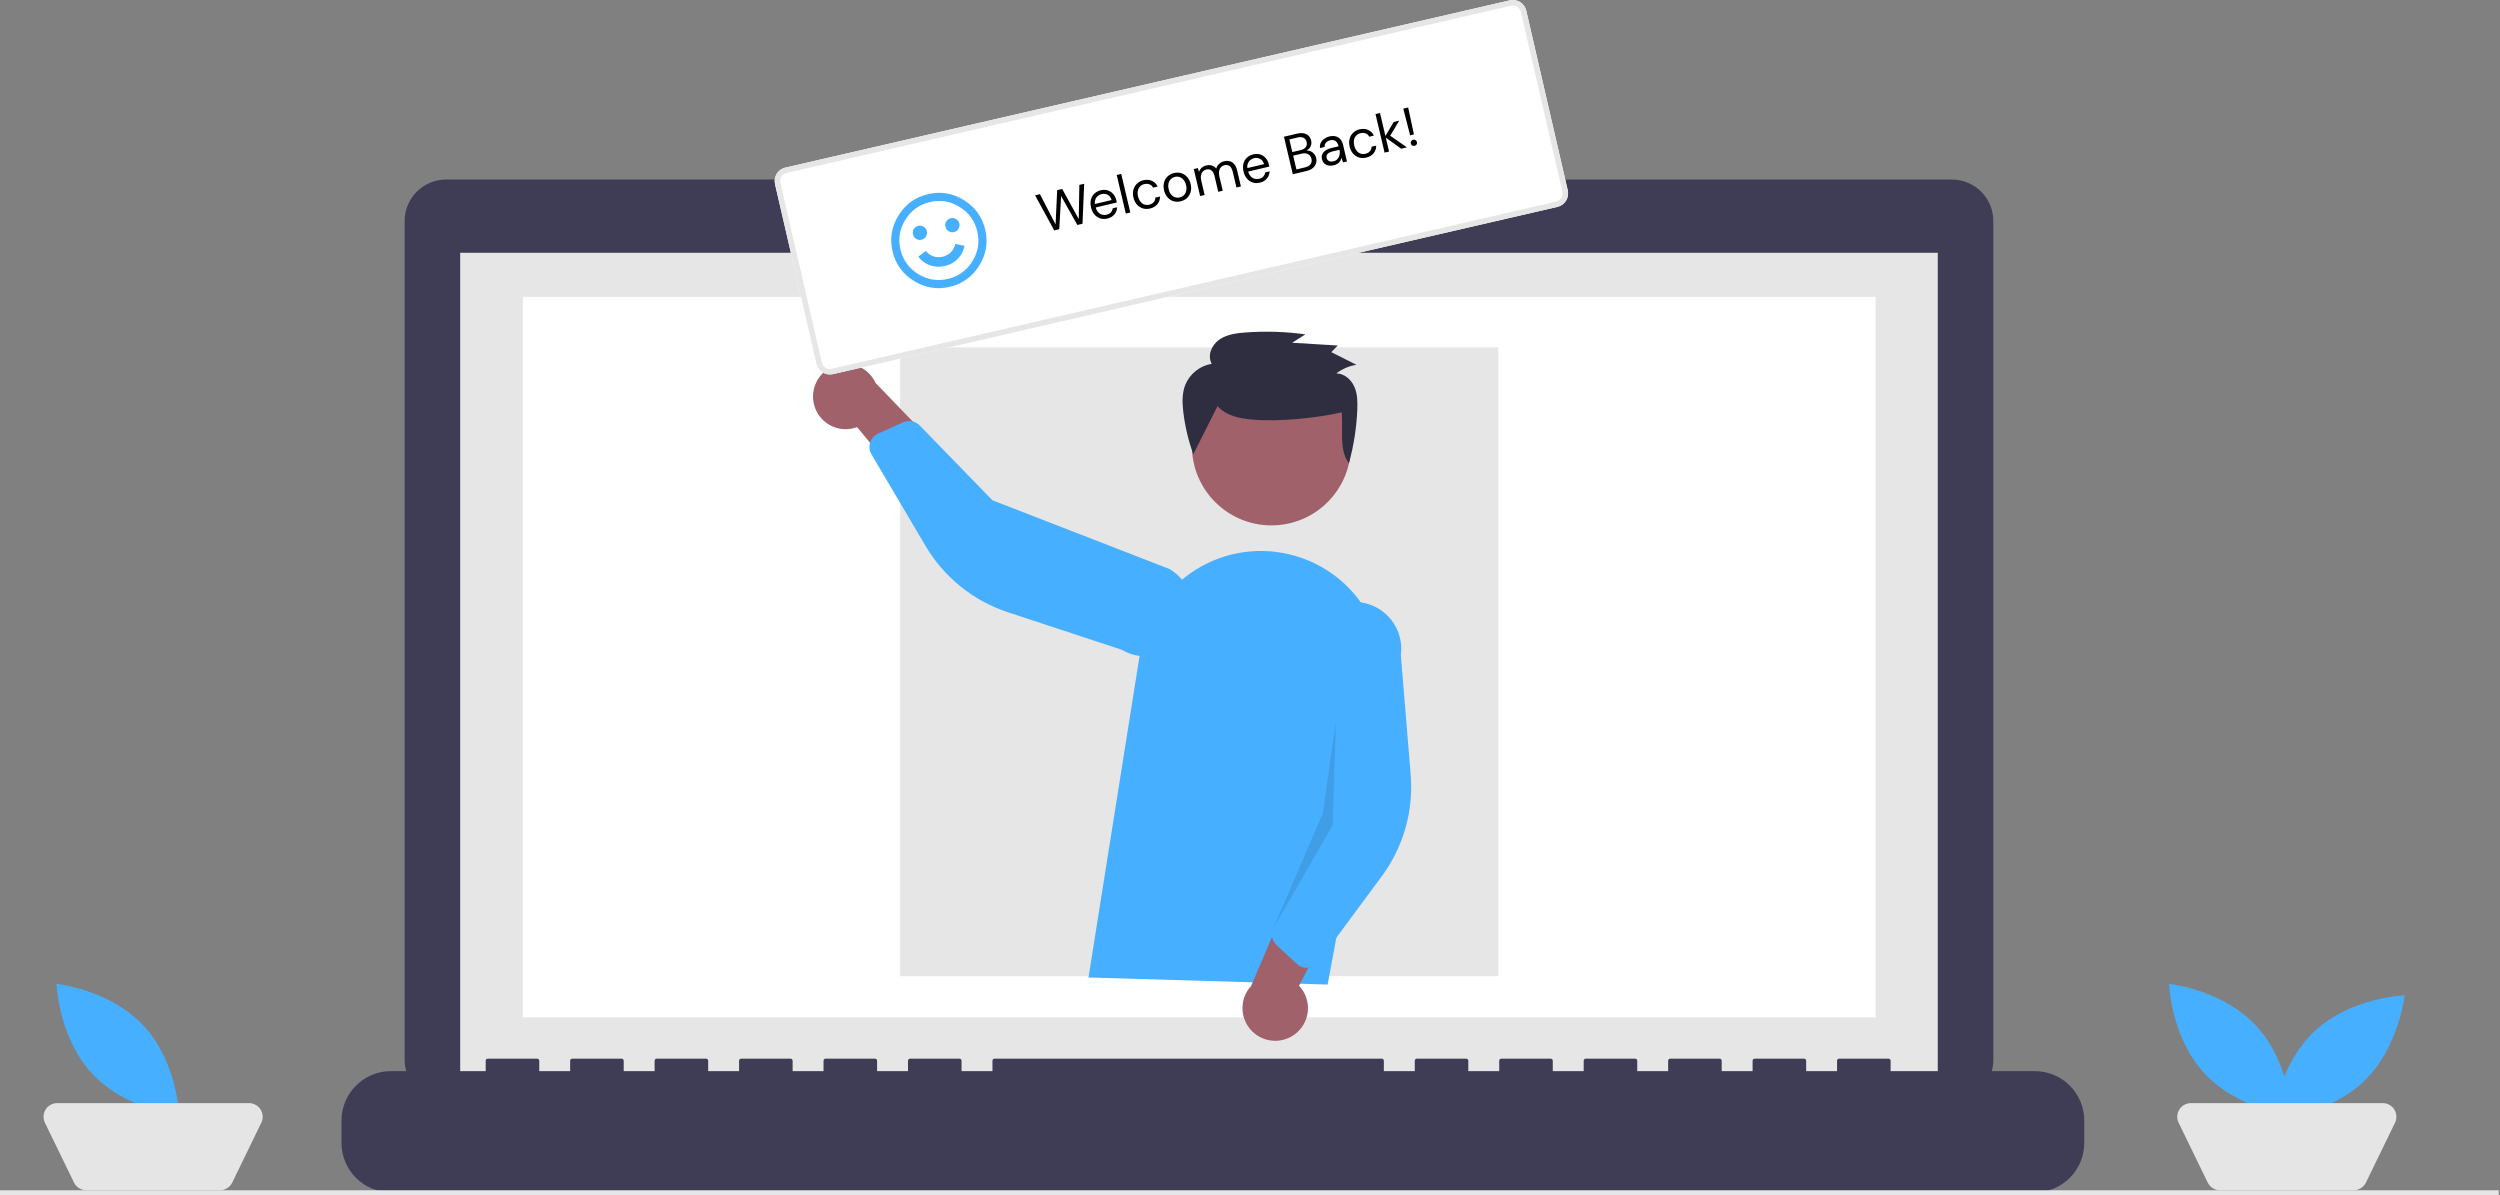 <svg width="636" height="304" viewBox="0 0 636 304" fill="none" xmlns="http://www.w3.org/2000/svg">
<rect x="0" y="0" width="636" height="304" fill="#808080" stroke="none"/>
<g clip-path="url(#clip0_660_1158)">
<path d="M496.56 45.673H340.683V42.46H270.002V45.673H113.482C110.686 45.673 108.004 46.784 106.026 48.761C104.048 50.739 102.938 53.421 102.938 56.218V269.66C102.938 272.457 104.048 275.139 106.026 277.116C108.004 279.094 110.686 280.205 113.482 280.205H496.56C499.356 280.205 502.039 279.094 504.016 277.116C505.994 275.139 507.105 272.457 507.105 269.66V56.216C507.104 53.42 505.993 50.738 504.016 48.761C502.038 46.784 499.356 45.673 496.56 45.673Z" fill="#3F3D56"/>
<path d="M492.967 64.306H117.074V276.349H492.967V64.306Z" fill="#E6E6E6"/>
<path d="M477.154 75.52H133.016V258.804H477.154V75.52Z" fill="white"/>
<path d="M304.699 58.524C306.828 58.524 308.555 56.798 308.555 54.669C308.555 52.539 306.828 50.813 304.699 50.813C302.57 50.813 300.844 52.539 300.844 54.669C300.844 56.798 302.57 58.524 304.699 58.524Z" fill="#47AFFF"/>
<path d="M517.658 272.493H480.974V269.85C480.974 269.711 480.918 269.578 480.82 269.479C480.722 269.381 480.588 269.326 480.449 269.326H467.872C467.733 269.326 467.599 269.381 467.501 269.479C467.403 269.578 467.347 269.711 467.347 269.85V272.493H459.487V269.85C459.487 269.711 459.432 269.578 459.333 269.479C459.235 269.381 459.102 269.326 458.963 269.326H446.385C446.246 269.326 446.112 269.381 446.014 269.479C445.916 269.578 445.861 269.711 445.861 269.85V272.493H438V269.85C438 269.711 437.945 269.578 437.846 269.479C437.748 269.381 437.615 269.326 437.476 269.326H424.898C424.759 269.326 424.626 269.381 424.527 269.479C424.429 269.578 424.374 269.711 424.374 269.85V272.493H416.513V269.85C416.513 269.711 416.458 269.578 416.36 269.479C416.261 269.381 416.128 269.326 415.989 269.326H403.412C403.273 269.326 403.139 269.381 403.041 269.479C402.943 269.578 402.888 269.711 402.888 269.85V272.493H395.026V269.85C395.026 269.711 394.971 269.578 394.873 269.479C394.774 269.381 394.641 269.326 394.502 269.326H381.925C381.786 269.326 381.653 269.381 381.554 269.479C381.456 269.578 381.401 269.711 381.401 269.85V272.493H373.539V269.85C373.539 269.711 373.484 269.578 373.386 269.479C373.288 269.381 373.154 269.326 373.015 269.326H360.441C360.302 269.326 360.168 269.381 360.07 269.479C359.972 269.578 359.916 269.711 359.916 269.85V272.493H352.053V269.85C352.053 269.711 351.997 269.578 351.899 269.479C351.801 269.381 351.667 269.326 351.528 269.326H253.004C252.865 269.326 252.732 269.381 252.633 269.479C252.535 269.578 252.48 269.711 252.48 269.85V272.493H244.619V269.85C244.619 269.711 244.564 269.578 244.466 269.479C244.367 269.381 244.234 269.326 244.095 269.326H231.517C231.378 269.326 231.245 269.381 231.147 269.479C231.048 269.578 230.993 269.711 230.993 269.85V272.493H223.132V269.85C223.132 269.711 223.077 269.578 222.979 269.479C222.88 269.381 222.747 269.326 222.608 269.326H210.031C209.892 269.326 209.759 269.381 209.66 269.479C209.562 269.578 209.507 269.711 209.507 269.85V272.493H201.646V269.85C201.646 269.711 201.59 269.578 201.492 269.479C201.394 269.381 201.26 269.326 201.121 269.326H188.544C188.405 269.326 188.272 269.381 188.174 269.479C188.075 269.578 188.02 269.711 188.02 269.85V272.493H180.161V269.85C180.161 269.711 180.105 269.578 180.007 269.479C179.909 269.381 179.775 269.326 179.636 269.326H167.057C166.918 269.326 166.785 269.381 166.687 269.479C166.588 269.578 166.533 269.711 166.533 269.85V272.493H158.672V269.85C158.672 269.711 158.617 269.578 158.519 269.479C158.421 269.381 158.287 269.326 158.148 269.326H145.571C145.432 269.326 145.298 269.381 145.2 269.479C145.102 269.578 145.046 269.711 145.046 269.85V272.493H137.186V269.85C137.186 269.711 137.13 269.578 137.032 269.479C136.934 269.381 136.8 269.326 136.661 269.326H124.081C123.942 269.326 123.809 269.381 123.711 269.479C123.612 269.578 123.557 269.711 123.557 269.85V272.493H99.453C96.117 272.493 92.918 273.819 90.559 276.177C88.2 278.536 86.875 281.735 86.875 285.071V290.758C86.875 294.094 88.2 297.293 90.559 299.652C92.918 302.011 96.117 303.336 99.453 303.336H517.658C520.994 303.336 524.193 302.011 526.552 299.652C528.91 297.293 530.236 294.094 530.236 290.759V285.072C530.236 281.736 528.911 278.537 526.552 276.178C524.193 273.819 520.994 272.494 517.658 272.494V272.493Z" fill="#3F3D56"/>
<path d="M381.177 88.375H228.996V248.344H381.177V88.375Z" fill="#E6E6E6"/>
<path d="M635.683 302.801H0V304H635.683V302.801Z" fill="#E6E6E6"/>
<path d="M573.947 260.943C582.56 270.185 583.006 283.77 583.006 283.77C583.006 283.77 569.486 282.369 560.873 273.127C552.26 263.884 551.814 250.3 551.814 250.3C551.814 250.3 565.334 251.7 573.947 260.943Z" fill="#47AFFF"/>
<path d="M601.061 275.37C591.819 283.983 578.234 284.428 578.234 284.428C578.234 284.428 579.635 270.908 588.877 262.295C598.12 253.682 611.705 253.237 611.705 253.237C611.705 253.237 610.304 266.756 601.061 275.37Z" fill="#47AFFF"/>
<path d="M598.765 302.801H564.77C564.118 302.802 563.479 302.618 562.926 302.272C562.373 301.926 561.928 301.432 561.643 300.845L554.242 285.631C553.984 285.101 553.864 284.514 553.895 283.925C553.927 283.336 554.107 282.765 554.42 282.265C554.732 281.765 555.167 281.353 555.683 281.068C556.199 280.782 556.779 280.633 557.369 280.633H606.166C606.756 280.633 607.336 280.782 607.852 281.068C608.368 281.353 608.803 281.765 609.116 282.265C609.428 282.765 609.609 283.336 609.64 283.925C609.671 284.514 609.552 285.101 609.293 285.631L601.892 300.846C601.607 301.432 601.163 301.927 600.61 302.273C600.057 302.619 599.417 302.802 598.765 302.802L598.765 302.801Z" fill="#E5E5E5"/>
<path d="M36.521 260.943C45.135 270.185 45.58 283.77 45.58 283.77C45.58 283.77 32.06 282.369 23.447 273.127C14.834 263.884 14.389 250.3 14.389 250.3C14.389 250.3 27.908 251.7 36.521 260.943Z" fill="#47AFFF"/>
<path d="M55.948 302.801H21.954C21.302 302.802 20.662 302.618 20.109 302.272C19.556 301.926 19.112 301.432 18.827 300.845L11.426 285.631C11.167 285.101 11.048 284.514 11.079 283.925C11.11 283.336 11.29 282.765 11.603 282.265C11.916 281.765 12.351 281.353 12.867 281.068C13.383 280.782 13.963 280.633 14.553 280.633H63.35C63.94 280.633 64.52 280.782 65.036 281.068C65.552 281.353 65.987 281.765 66.299 282.265C66.612 282.765 66.792 283.336 66.823 283.925C66.855 284.514 66.735 285.101 66.477 285.631L59.076 300.846C58.791 301.432 58.346 301.927 57.793 302.273C57.24 302.619 56.601 302.802 55.949 302.802L55.948 302.801Z" fill="#E5E5E5"/>
<path d="M323.448 133.659C334.618 133.659 343.673 124.604 343.673 113.434C343.673 102.264 334.618 93.209 323.448 93.209C312.278 93.209 303.223 102.264 303.223 113.434C303.223 124.604 312.278 133.659 323.448 133.659Z" fill="#A0616A"/>
<path d="M276.912 248.674L289.973 166.451C290.668 162.079 292.285 157.906 294.718 154.208C297.151 150.51 300.344 147.372 304.083 145.004C307.823 142.636 312.024 141.091 316.407 140.473C320.79 139.855 325.255 140.177 329.504 141.418C336.932 143.567 343.293 148.408 347.344 154.995C351.395 161.583 352.844 169.444 351.409 177.043L337.748 250.472L276.912 248.674Z" fill="#47AFFF"/>
<path d="M329.031 263.386C330.041 262.719 330.892 261.838 331.525 260.806C332.159 259.774 332.558 258.616 332.695 257.414C332.832 256.211 332.704 254.993 332.319 253.845C331.934 252.697 331.303 251.648 330.469 250.77L343.97 224.625L328.765 226.247L318.275 250.827C316.9 252.327 316.122 254.279 316.087 256.314C316.053 258.349 316.765 260.326 318.088 261.872C319.412 263.417 321.256 264.425 323.272 264.704C325.288 264.983 327.336 264.514 329.03 263.386L329.031 263.386Z" fill="#A0616A"/>
<path d="M331.922 246.159C331.175 246.053 330.478 245.723 329.924 245.211L324.758 240.438C324.2 239.92 323.815 239.243 323.654 238.498C323.493 237.754 323.565 236.978 323.859 236.276L334.184 211.805L332.719 163.451C333.147 160.314 334.803 157.476 337.324 155.56C339.845 153.645 343.023 152.809 346.16 153.237C349.297 153.665 352.136 155.321 354.051 157.842C355.967 160.363 356.803 163.541 356.375 166.678L358.879 197.074C359.64 206.299 357.025 215.487 351.519 222.928L335.419 244.694C335.109 245.112 334.715 245.461 334.261 245.717C333.808 245.973 333.306 246.13 332.788 246.179C332.499 246.207 332.209 246.2 331.922 246.159Z" fill="#47AFFF"/>
<path d="M206.978 102.415C207.198 103.606 207.677 104.733 208.38 105.719C209.083 106.704 209.994 107.523 211.048 108.118C212.102 108.713 213.274 109.07 214.481 109.164C215.688 109.257 216.901 109.085 218.034 108.659L236.847 131.286L241.28 116.652L222.736 97.408C221.89 95.558 220.396 94.081 218.536 93.257C216.676 92.433 214.579 92.318 212.64 92.934C210.701 93.55 209.055 94.855 208.012 96.602C206.969 98.348 206.601 100.416 206.978 102.415Z" fill="#A0616A"/>
<path d="M221.714 111.795C222.102 111.148 222.678 110.635 223.366 110.324L229.776 107.429C230.471 107.117 231.245 107.026 231.993 107.168C232.741 107.31 233.428 107.679 233.96 108.224L252.469 127.272L297.567 144.776C298.916 145.576 300.094 146.634 301.034 147.89C301.974 149.145 302.657 150.574 303.044 152.093C303.432 153.613 303.516 155.194 303.292 156.746C303.068 158.299 302.54 159.792 301.739 161.14C300.938 162.488 299.879 163.665 298.623 164.604C297.367 165.543 295.938 166.225 294.418 166.612C292.898 166.998 291.317 167.081 289.765 166.856C288.213 166.632 286.72 166.103 285.373 165.301L256.406 155.756C247.614 152.86 240.173 146.869 235.468 138.898L221.702 115.585C221.437 115.137 221.27 114.638 221.211 114.121C221.152 113.604 221.203 113.08 221.36 112.584C221.447 112.308 221.566 112.043 221.716 111.795L221.714 111.795Z" fill="#47AFFF"/>
<path opacity="0.1" d="M339.852 183.565L339.029 209.916L323.859 236.278L336.526 206.902L339.852 183.565Z" fill="black"/>
<path d="M309.751 103.297C311.837 105.766 315.368 106.462 318.624 106.748C325.238 107.328 334.856 106.389 341.319 104.895C341.78 109.366 340.523 114.187 343.156 117.865C344.391 113.412 345.109 108.832 345.296 104.215C345.375 102.238 345.344 100.186 344.539 98.369C343.735 96.551 341.98 95.008 339.959 94.992C341.46 93.853 343.219 93.101 345.08 92.803L338.681 89.587L340.325 87.9L328.74 87.191L332.095 85.059C327.045 84.366 321.936 84.206 316.852 84.58C314.492 84.754 312.023 85.086 310.111 86.454C308.198 87.822 307.093 90.54 308.28 92.549C306.794 92.793 305.394 93.412 304.214 94.349C303.034 95.285 302.112 96.507 301.536 97.9C300.684 100.061 300.762 102.463 301.025 104.766C301.461 108.451 302.318 112.073 303.577 115.563" fill="#2F2E41"/>
<path d="M396.211 52.631L211.918 95.178C211.013 95.386 210.062 95.227 209.275 94.734C208.488 94.242 207.927 93.458 207.717 92.553L197.163 46.838C196.955 45.933 197.115 44.983 197.607 44.195C198.099 43.408 198.884 42.847 199.788 42.638L384.081 0.09C384.986 -0.118 385.937 0.042 386.724 0.534C387.512 1.026 388.072 1.81 388.282 2.715L398.836 48.43C399.044 49.335 398.884 50.286 398.392 51.073C397.9 51.861 397.116 52.421 396.211 52.631Z" fill="white"/>
<path d="M396.211 52.631L211.918 95.178C211.013 95.386 210.062 95.227 209.275 94.734C208.488 94.242 207.927 93.458 207.717 92.553L197.163 46.838C196.955 45.933 197.115 44.983 197.607 44.195C198.099 43.408 198.884 42.847 199.788 42.638L384.081 0.09C384.986 -0.118 385.937 0.042 386.724 0.534C387.512 1.026 388.072 1.81 388.282 2.715L398.836 48.43C399.044 49.335 398.884 50.286 398.392 51.073C397.9 51.861 397.116 52.421 396.211 52.631ZM200.103 44.003C199.56 44.129 199.09 44.465 198.795 44.938C198.499 45.41 198.403 45.981 198.528 46.524L209.082 92.239C209.208 92.782 209.544 93.253 210.017 93.548C210.489 93.843 211.06 93.939 211.603 93.814L395.896 51.267C396.439 51.141 396.91 50.805 397.205 50.332C397.5 49.859 397.596 49.289 397.471 48.746L386.917 3.03C386.791 2.487 386.455 2.016 385.982 1.721C385.51 1.426 384.939 1.33 384.396 1.455L200.103 44.003Z" fill="#E6E6E6"/>
<path d="M268.193 58.616L263.331 49.693L264.557 49.404L268.54 57.096L268.945 48.371L270.226 48.069L274.434 55.737L274.587 47.042L275.813 46.754L275.388 56.922L274.08 57.23L269.947 49.875L269.474 58.314L268.193 58.616ZM281.709 55.606C281.073 55.756 280.47 55.739 279.9 55.557C279.329 55.375 278.84 55.049 278.433 54.58C278.023 54.101 277.733 53.503 277.564 52.785C277.393 52.058 277.381 51.395 277.527 50.794C277.682 50.192 277.975 49.682 278.404 49.265C278.842 48.845 279.388 48.558 280.042 48.404C280.714 48.246 281.322 48.261 281.865 48.45C282.408 48.638 282.86 48.949 283.221 49.382C283.588 49.803 283.841 50.305 283.978 50.886C283.999 50.977 284.022 51.072 284.045 51.172C284.069 51.272 284.091 51.387 284.112 51.516L278.484 52.842L278.275 51.956L282.786 50.894C282.611 50.273 282.286 49.832 281.812 49.57C281.347 49.305 280.824 49.241 280.243 49.378C279.861 49.468 279.524 49.644 279.23 49.904C278.935 50.156 278.728 50.478 278.609 50.87C278.488 51.254 278.488 51.7 278.608 52.208L278.698 52.59C278.83 53.153 279.041 53.602 279.331 53.937C279.63 54.269 279.965 54.492 280.337 54.606C280.718 54.717 281.1 54.728 281.481 54.638C281.963 54.525 282.333 54.328 282.593 54.046C282.86 53.753 283.022 53.403 283.079 52.996L284.21 52.73C284.191 53.176 284.083 53.594 283.888 53.985C283.69 54.368 283.409 54.702 283.045 54.989C282.69 55.274 282.245 55.48 281.709 55.606ZM286.404 54.328L284.094 44.516L285.238 44.247L287.549 54.058L286.404 54.328ZM292.57 53.048C291.925 53.2 291.308 53.187 290.72 53.009C290.141 52.829 289.643 52.506 289.226 52.038C288.807 51.562 288.514 50.969 288.347 50.26C288.176 49.533 288.172 48.868 288.337 48.263C288.501 47.659 288.803 47.147 289.241 46.727C289.686 46.296 290.231 46.005 290.876 45.853C291.694 45.661 292.425 45.714 293.071 46.012C293.714 46.302 294.192 46.784 294.504 47.458L293.332 47.734C293.141 47.329 292.84 47.049 292.43 46.897C292.021 46.744 291.575 46.724 291.093 46.838C290.703 46.93 290.363 47.115 290.074 47.394C289.792 47.662 289.592 48.016 289.475 48.456C289.367 48.893 289.381 49.398 289.515 49.971C289.616 50.398 289.765 50.765 289.962 51.074C290.157 51.373 290.38 51.608 290.632 51.779C290.883 51.95 291.154 52.063 291.445 52.12C291.744 52.164 292.038 52.153 292.329 52.084C292.656 52.007 292.939 51.888 293.179 51.726C293.417 51.554 293.602 51.343 293.735 51.091C293.867 50.84 293.932 50.566 293.929 50.269L295.101 49.993C295.118 50.718 294.901 51.363 294.45 51.93C294.005 52.485 293.379 52.858 292.57 53.048ZM300.341 51.218C299.705 51.368 299.099 51.358 298.522 51.187C297.942 51.007 297.444 50.683 297.027 50.215C296.608 49.739 296.314 49.142 296.145 48.424C295.972 47.688 295.967 47.018 296.132 46.413C296.303 45.798 296.609 45.285 297.05 44.874C297.497 44.452 298.038 44.167 298.674 44.017C299.328 43.863 299.941 43.877 300.511 44.059C301.088 44.23 301.586 44.554 302.005 45.03C302.431 45.496 302.73 46.092 302.901 46.819C303.072 47.545 303.072 48.217 302.901 48.832C302.727 49.439 302.421 49.952 301.983 50.372C301.543 50.782 300.995 51.065 300.341 51.218ZM300.124 50.234C300.515 50.142 300.856 49.961 301.147 49.691C301.436 49.412 301.639 49.053 301.756 48.613C301.873 48.173 301.864 47.667 301.729 47.095C301.592 46.513 301.374 46.056 301.076 45.724C300.784 45.38 300.447 45.153 300.066 45.041C299.692 44.918 299.305 44.904 298.905 44.998C298.524 45.088 298.184 45.273 297.886 45.554C297.595 45.825 297.391 46.179 297.274 46.619C297.164 47.048 297.177 47.553 297.314 48.134C297.449 48.707 297.662 49.165 297.954 49.508C298.255 49.85 298.592 50.082 298.966 50.205C299.347 50.316 299.733 50.326 300.124 50.234ZM305.315 49.875L303.697 43.007L304.733 42.763L305.032 43.728C305.167 43.322 305.392 42.977 305.709 42.691C306.032 42.395 306.412 42.195 306.848 42.092C307.202 42.009 307.532 41.984 307.837 42.017C308.149 42.04 308.438 42.125 308.703 42.274C308.975 42.411 309.21 42.615 309.407 42.885C309.545 42.411 309.796 42.012 310.161 41.686C310.523 41.352 310.936 41.13 311.399 41.02C311.935 40.894 312.424 40.894 312.866 41.02C313.306 41.137 313.686 41.388 314.007 41.773C314.326 42.148 314.563 42.668 314.719 43.331L315.685 47.433L314.554 47.699L313.617 43.72C313.454 43.03 313.192 42.545 312.829 42.266C312.466 41.987 312.025 41.909 311.508 42.031C311.153 42.114 310.858 42.284 310.621 42.541C310.382 42.789 310.223 43.11 310.143 43.503C310.063 43.895 310.083 44.351 310.205 44.869L311.065 48.521L309.921 48.79L308.984 44.811C308.821 44.121 308.558 43.636 308.195 43.357C307.832 43.078 307.397 42.998 306.888 43.118C306.543 43.2 306.252 43.369 306.015 43.626C305.776 43.874 305.617 44.194 305.537 44.587C305.456 44.98 305.477 45.435 305.599 45.953L306.459 49.605L305.315 49.875ZM320.502 46.471C319.866 46.621 319.263 46.605 318.692 46.423C318.122 46.24 317.633 45.915 317.225 45.445C316.815 44.966 316.526 44.368 316.357 43.65C316.185 42.923 316.173 42.26 316.319 41.66C316.475 41.057 316.767 40.547 317.196 40.13C317.634 39.711 318.18 39.424 318.835 39.27C319.507 39.111 320.114 39.127 320.657 39.315C321.2 39.504 321.652 39.814 322.013 40.247C322.381 40.669 322.633 41.17 322.77 41.752C322.792 41.843 322.814 41.938 322.838 42.038C322.861 42.138 322.883 42.252 322.904 42.382L317.276 43.707L317.068 42.821L321.578 41.759C321.403 41.139 321.079 40.697 320.605 40.435C320.14 40.17 319.617 40.107 319.035 40.244C318.654 40.334 318.316 40.509 318.023 40.77C317.727 41.021 317.52 41.343 317.402 41.736C317.281 42.119 317.28 42.565 317.4 43.074L317.49 43.455C317.623 44.019 317.834 44.467 318.124 44.802C318.422 45.134 318.758 45.357 319.13 45.471C319.511 45.583 319.892 45.594 320.274 45.504C320.755 45.39 321.126 45.193 321.386 44.911C321.652 44.618 321.814 44.268 321.872 43.862L323.003 43.595C322.983 44.041 322.876 44.46 322.68 44.851C322.482 45.233 322.202 45.568 321.838 45.855C321.483 46.139 321.038 46.345 320.502 46.471ZM328.885 44.325L326.638 34.786L329.991 33.996C330.663 33.838 331.243 33.816 331.73 33.932C332.225 34.036 332.625 34.249 332.93 34.57C333.234 34.882 333.439 35.265 333.546 35.719C333.662 36.21 333.649 36.644 333.508 37.023C333.376 37.399 333.158 37.714 332.853 37.968C332.558 38.22 332.223 38.409 331.85 38.535L332.009 38.354C332.42 38.266 332.823 38.287 333.217 38.414C333.612 38.542 333.95 38.759 334.234 39.067C334.526 39.372 334.724 39.742 334.826 40.178C334.94 40.66 334.925 41.128 334.783 41.584C334.639 42.03 334.363 42.426 333.955 42.771C333.555 43.105 333.018 43.351 332.346 43.51L328.885 44.325ZM329.805 43.101L331.999 42.585C332.644 42.433 333.108 42.165 333.392 41.782C333.682 41.388 333.764 40.918 333.635 40.373C333.509 39.837 333.222 39.453 332.775 39.223C332.334 38.982 331.792 38.937 331.147 39.089L328.98 39.599L329.805 43.101ZM328.765 38.686L330.891 38.185C331.509 38.04 331.942 37.784 332.192 37.419C332.45 37.051 332.521 36.617 332.403 36.118C332.29 35.636 332.035 35.289 331.64 35.075C331.253 34.859 330.738 34.827 330.093 34.979L328.008 35.47L328.765 38.686ZM339.301 42.045C338.747 42.175 338.261 42.189 337.843 42.086C337.424 41.974 337.086 41.78 336.829 41.505C336.57 41.22 336.396 40.888 336.306 40.506C336.197 40.043 336.223 39.624 336.385 39.251C336.553 38.866 336.836 38.54 337.233 38.274C337.638 37.997 338.14 37.787 338.74 37.646L340.552 37.219C340.452 36.792 340.3 36.454 340.097 36.205C339.902 35.944 339.66 35.771 339.371 35.685C339.091 35.598 338.765 35.598 338.393 35.685C337.957 35.788 337.606 35.986 337.339 36.279C337.072 36.572 336.953 36.94 336.981 37.384L335.809 37.66C335.748 37.157 335.815 36.709 336.011 36.318C336.213 35.916 336.508 35.578 336.894 35.305C337.278 35.023 337.702 34.827 338.165 34.718C338.801 34.568 339.356 34.562 339.829 34.7C340.31 34.826 340.704 35.074 341.011 35.443C341.316 35.802 341.535 36.264 341.668 36.827L342.669 41.079L341.647 41.319L341.293 40.123C341.247 40.335 341.172 40.544 341.067 40.751C340.97 40.947 340.84 41.131 340.679 41.303C340.526 41.464 340.335 41.609 340.106 41.74C339.878 41.87 339.61 41.972 339.301 42.045ZM339.25 41.035C339.568 40.96 339.839 40.829 340.064 40.642C340.295 40.444 340.475 40.21 340.603 39.94C340.729 39.661 340.804 39.37 340.829 39.067C340.863 38.762 340.843 38.455 340.77 38.146L340.761 38.105L339.044 38.509C338.598 38.614 338.252 38.753 338.006 38.926C337.757 39.09 337.595 39.282 337.522 39.501C337.447 39.71 337.437 39.933 337.493 40.169C337.55 40.414 337.655 40.615 337.807 40.771C337.968 40.925 338.169 41.026 338.411 41.075C338.661 41.121 338.941 41.108 339.25 41.035ZM347.572 40.097C346.927 40.249 346.31 40.236 345.722 40.058C345.142 39.878 344.644 39.554 344.227 39.087C343.808 38.61 343.515 38.017 343.348 37.309C343.177 36.582 343.174 35.916 343.338 35.312C343.503 34.707 343.804 34.195 344.242 33.776C344.687 33.345 345.232 33.054 345.877 32.902C346.695 32.709 347.427 32.762 348.072 33.061C348.716 33.35 349.194 33.832 349.506 34.507L348.334 34.783C348.143 34.377 347.842 34.098 347.432 33.945C347.022 33.792 346.576 33.773 346.095 33.886C345.704 33.978 345.364 34.164 345.075 34.443C344.793 34.71 344.594 35.064 344.477 35.504C344.369 35.942 344.382 36.447 344.517 37.019C344.618 37.446 344.766 37.814 344.964 38.122C345.159 38.421 345.382 38.657 345.633 38.828C345.884 38.998 346.156 39.112 346.447 39.168C346.745 39.213 347.04 39.201 347.33 39.133C347.657 39.056 347.941 38.936 348.181 38.774C348.419 38.603 348.604 38.392 348.736 38.14C348.869 37.888 348.934 37.614 348.931 37.317L350.103 37.041C350.12 37.766 349.903 38.412 349.451 38.978C349.007 39.534 348.38 39.907 347.572 40.097ZM356.463 37.831L352.307 34.84L354.559 31.03L355.963 30.7L353.37 35.021L353.191 34.2L357.921 37.487L356.463 37.831ZM352.238 38.825L349.928 29.014L351.073 28.744L353.383 38.556L352.238 38.825ZM358.739 34.432L356.995 27.637L358.235 27.345L359.707 34.205L358.739 34.432ZM359.871 37.1C359.653 37.151 359.449 37.123 359.261 37.014C359.079 36.894 358.962 36.724 358.911 36.506C358.86 36.288 358.89 36.09 359.001 35.91C359.119 35.719 359.287 35.598 359.505 35.547C359.741 35.491 359.946 35.524 360.118 35.647C360.298 35.758 360.413 35.922 360.465 36.141C360.516 36.358 360.487 36.562 360.378 36.751C360.276 36.928 360.107 37.045 359.871 37.1Z" fill="black"/>
<path d="M241.627 72.968C238.391 73.73 235.346 73.228 232.49 71.461C229.635 69.694 227.826 67.192 227.064 63.957C226.303 60.721 226.805 57.676 228.572 54.82C230.339 51.965 232.84 50.156 236.076 49.394C239.312 48.633 242.357 49.135 245.212 50.902C248.068 52.669 249.876 55.17 250.638 58.406C251.4 61.642 250.898 64.687 249.131 67.542C247.364 70.398 244.863 72.206 241.627 72.968ZM229.082 63.482C229.715 66.171 231.213 68.247 233.575 69.709C235.937 71.17 238.463 71.585 241.152 70.951C243.841 70.318 245.917 68.82 247.379 66.458C248.84 64.096 249.255 61.57 248.621 58.881C247.983 56.17 246.485 54.095 244.128 52.654C241.787 51.188 239.261 50.773 236.551 51.411C233.862 52.045 231.786 53.542 230.324 55.905C228.862 58.267 228.448 60.793 229.082 63.482ZM235.79 58.775C235.909 59.28 235.832 59.752 235.559 60.194C235.302 60.609 234.932 60.874 234.448 60.987C233.965 61.101 233.505 61.032 233.069 60.78C232.649 60.502 232.379 60.111 232.26 59.607C232.147 59.123 232.218 58.674 232.475 58.259C232.753 57.839 233.134 57.572 233.617 57.458C234.1 57.344 234.55 57.416 234.965 57.672C235.401 57.925 235.676 58.292 235.79 58.775ZM244.047 56.831C244.166 57.335 244.089 57.808 243.816 58.249C243.559 58.665 243.189 58.929 242.705 59.043C242.222 59.157 241.762 59.088 241.326 58.836C240.906 58.558 240.636 58.166 240.518 57.662C240.404 57.179 240.475 56.73 240.732 56.314C241.01 55.894 241.391 55.627 241.874 55.513C242.357 55.4 242.807 55.471 243.222 55.728C243.658 55.98 243.933 56.348 244.047 56.831ZM240.38 67.674C239.099 67.975 237.843 67.916 236.613 67.496C235.378 67.055 234.375 66.327 233.604 65.311L235.517 63.829C236.021 64.465 236.661 64.924 237.438 65.207C238.209 65.468 239.004 65.503 239.824 65.31C240.622 65.122 241.318 64.736 241.913 64.153C242.502 63.548 242.881 62.849 243.049 62.056L245.391 62.535C245.137 63.815 244.565 64.914 243.672 65.834C242.801 66.749 241.704 67.362 240.38 67.674Z" fill="#47AFFF"/>
</g>
<defs>
<clipPath id="clip0_660_1158">
<rect width="635.683" height="304" fill="white"/>
</clipPath>
</defs>
</svg>

